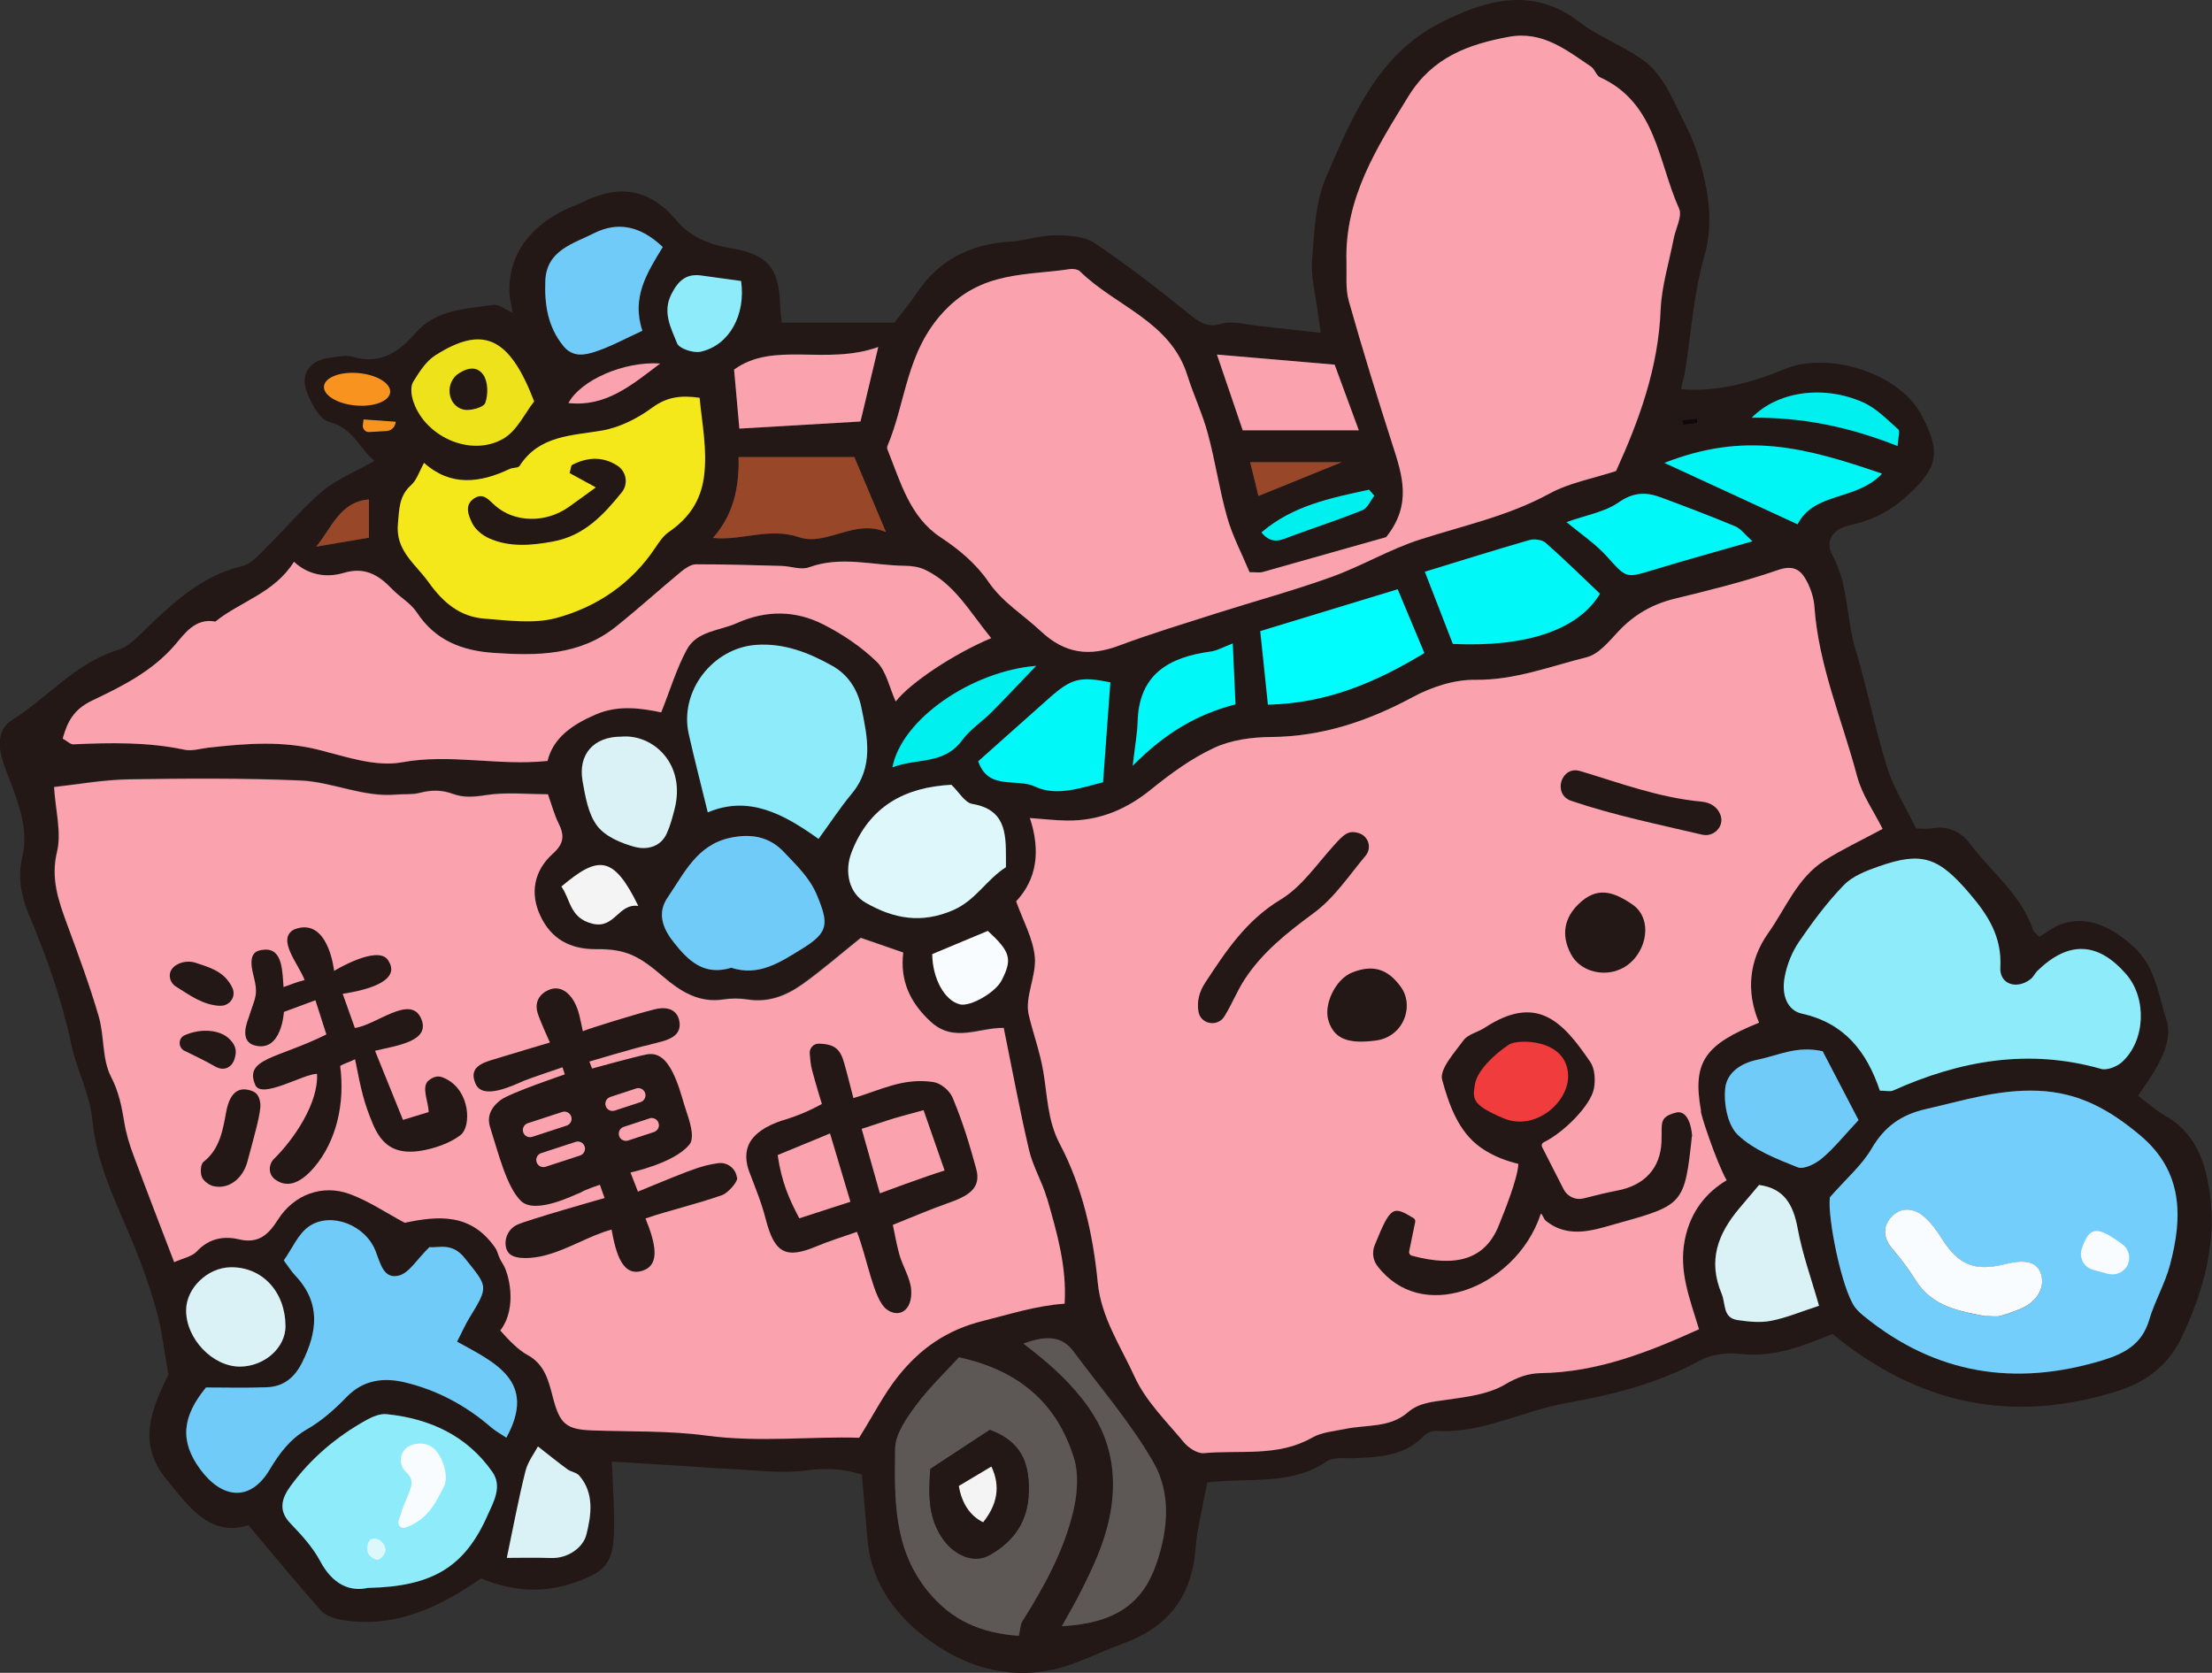 <?xml version="1.0" encoding="UTF-8"?>
<svg id="_レイヤー_2" data-name="レイヤー 2" xmlns="http://www.w3.org/2000/svg" viewBox="0 0 193 145.97">
  <rect x="0" y="0" width="193" height="145.97" fill="#333333" stroke="none"/>
  <defs>
    <style>
      .cls-1 {
        fill: #231815;
      }

      .cls-1, .cls-2, .cls-3, .cls-4, .cls-5, .cls-6, .cls-7, .cls-8, .cls-9, .cls-10, .cls-11, .cls-12, .cls-13, .cls-14, .cls-15, .cls-16, .cls-17, .cls-18, .cls-19, .cls-20 {
        stroke-width: 0px;
      }

      .cls-2 {
        fill: #70cbf9;
      }

      .cls-3 {
        fill: #eee31b;
      }

      .cls-4 {
        fill: #f4e81b;
      }

      .cls-5 {
        fill: #daf2f6;
      }

      .cls-6 {
        fill: #00f5f5;
      }

      .cls-7 {
        fill: #00fdfd;
      }

      .cls-8 {
        fill: #0e090a;
      }

      .cls-9 {
        fill: #faa2ad;
      }

      .cls-10 {
        fill: #f4f4f4;
      }

      .cls-11 {
        fill: #f8fcfe;
      }

      .cls-12 {
        fill: #73cefc;
      }

      .cls-13 {
        fill: #f7931e;
      }

      .cls-14 {
        fill: #00f8f8;
      }

      .cls-15 {
        fill: #f03c3c;
      }

      .cls-16 {
        fill: #8debfa;
      }

      .cls-17 {
        fill: #00f0f0;
      }

      .cls-18 {
        fill: #994729;
      }

      .cls-19 {
        fill: #5d5856;
      }

      .cls-20 {
        fill: #def7fb;
      }
    </style>
  </defs>
  <g id="design">
    <g>
      <path class="cls-1" d="M68.22,28.15h9.82c.72-.94,1.37-1.71,1.92-2.54,1.95-2.95,4.74-4.32,8.22-4.53,1.29-.08,2.58-.55,3.86-.55,1.18,0,2.57.08,3.49.7,2.81,1.87,5.49,3.97,8.12,6.09.92.74,1.59,1.32,2.94.93.97-.28,2.13.08,3.21.19,1.73.18,3.45.38,5.44.6-.11-.76-.2-1.31-.27-1.86-.19-1.5-.61-3.01-.49-4.49.19-2.43.28-5.02,1.21-7.2,2.24-5.22,4.53-10.71,9.93-13.47,3.82-1.94,8-3.3,12.14-.13,1.65,1.27,3.68,2.04,5.41,3.21,2.01,1.36,2.79,3.67,3.85,5.71.78,1.49,1.32,3.15,1.69,4.8.5,2.23.66,4.42-.02,6.8-.92,3.22-1.13,6.63-1.66,9.96-.08.49-.22.97-.36,1.59,3.19.26,6.17-.57,9.06-1.76,3.89-1.6,10.03.41,11.91,3.99,1.74,3.3,1.47,4.58-1.22,7.06-1.45,1.33-3.06,2.15-4.98,2.57-1.57.34-2.23,1.4-1.55,2.64,1.4,2.56,1.18,5.45,1.98,8.12,1.03,3.43,1.72,6.96,2.78,10.37.56,1.8,1.62,3.45,2.53,5.34.31,0,.92.08,1.49-.02,1.39-.23,2.5.39,3.22,1.36,1.86,2.48,4.47,4.43,5.5,7.53.06.18.27.3.54.59.65-.38,1.28-.91,2-1.14,2.24-.74,4.32.29,6.18,1.96,1.98,1.78,2.18,4.18,2.9,6.36.51,1.52-.21,3.17-1.07,4.59-.4.67-.86,1.31-1.39,2.1.87.65,1.54,1.27,2.32,1.71,2.55,1.43,3.48,3.79,3.89,6.47.72,4.6-.5,8.91-2.44,12.96-1.04,2.17-2.86,3.75-5.37,4.56-9.3,3.01-17.57,1.24-25.06-4.92-2.56,1.05-5.17,2.1-8.17,1.73-1.12-.14-2.47.08-3.46.62-3.63,1.98-7.62,2.98-11.56,3.67-3.82.67-7.34,2.68-11.34,2.44-.36-.02-.85.15-1.09.4-1.69,1.79-3.89,1.89-6.12,1.98-.81.03-1.81-.12-2.4.28-3.12,2.14-6.74,1.39-10.41,1.84-.29,1.46-.61,2.91-.86,4.37-.16.89-.17,1.81-.33,2.7-.64,3.55-2.79,5.77-6.12,6.97-1.38.5-2.72,1.13-4.09,1.66-4.52,1.76-8.85.89-12.6-1.74-2.95-2.07-5.28-4.96-5.64-8.88-.18-1.92-.33-3.84-.5-5.77-1.66-.52-3.13-.59-4.82-.37-2.37.32-4.83-.06-7.25-.15-1.01-.04-2.01-.14-3.01-.2-2.27-.14-4.54-.28-6.74-.41.07,1.65.18,3.3.2,4.96.03,3.7-.36,4.55-3.58,5.64-2.58.87-5.29.75-8.02-.41-3.51,2.42-7.4,4.41-12.11,3.63-.65-.11-1.44-.35-1.85-.81-2.14-2.4-4.18-4.89-6.34-7.46-3.41,1.07-5.24-1.68-7.17-4.02-2.68-3.24-1.13-6.39.18-9.13-.36-2.05-.55-3.82-1.02-5.51-.58-2.09-1.31-4.15-2.15-6.16-1.43-3.43-3.1-6.72-3.46-10.55-.21-2.23-1.37-4.36-1.84-6.59-.83-3.92-2.15-7.66-3.71-11.34-.66-1.57-.98-3.27-.57-4.98.52-2.17-.13-4.15-.86-6.13-.31-.85-.68-1.69-.92-2.56-.33-1.24-.28-2.56.89-3.29,3.13-1.95,5.51-4.97,9.23-6.11,1.09-.33,1.98-1.42,2.87-2.25,2.33-2.19,4.67-4.29,7.95-5.06.87-.2,1.61-1.13,2.32-1.82,1.6-1.57,3.03-3.32,4.74-4.75,1.25-1.04,2.83-1.67,4.51-2.62-1.35-1.14-1.89-2.88-3.94-3.4-.83-.21-1.56-1.58-1.94-2.57-.66-1.71.29-2.88,2.21-3.07.59-.06,1.23-.21,1.77-.05,2.36.71,4.01-.38,5.44-2.03,1.83-2.11,4.4-2.14,6.85-2.5.43-.06.93.36,1.67.68-.11-.7-.26-1.23-.28-1.76-.12-3.21,1.78-5.87,5.22-7.39.37-.16.75-.28,1.11-.46,3.16-1.61,5.88-1.26,8.26,1.58,1.18,1.42,2.91,2.12,4.76,2.42,3.16.5,4.2,1.73,4.27,5.03,0,.4.08.8.14,1.44ZM44,115.99c.73.84,1.2,1.75,1.95,2.15,1.56.84,1.88,2.32,2.25,3.74.6,2.28,1.11,2.78,3.46,2.86,3.31.12,6.65.01,9.92.45,4.65.62,9.26.05,13.33.19,1.29-2.06,2.19-3.86,3.42-5.39,1.92-2.39,4.2-4.02,7.43-4.82,2.28-.56,4.53-1.31,7.08-1.49.2-3.23-.67-6.2-1.52-9.16-.41-1.43-1.22-2.76-1.56-4.2-.82-3.5-1.47-7.04-2.21-10.67-2.17-.04-4.33,1.33-6.37-.54-1.85-1.7-2.69-3.63-2.4-6.04-1.48-.51-2.79-.97-3.7-1.28-1.83,1.47-3.4,2.84-5.1,4.05-1.39.99-2.96,1.62-4.77,1.33-.7-.11-1.45-.11-2.15,0-2.13.32-3.74-.73-5.21-1.98-2.1-1.8-3.23-2.44-5.85-2.41-2.29.02-3.94-.9-4.88-2.91-.95-2.02-.53-3.98,1.1-5.44.99-.89,1-1.61.48-2.65-.35-.7-.55-1.47-.92-2.52-1.83,0-3.67-.2-5.44.08-1.02.16-1.93.23-2.85-.11-.98-.36-1.9-.35-2.89-.09-.65.17-1.37.09-2.05.15-2.9.26-5.57-1.11-8.37-1.23-4.98-.21-9.98-.18-14.96-.1-2.29.04-4.57.46-6.53.67.13,2.08.66,3.97.26,5.64-.57,2.36.13,4.3.89,6.37.98,2.65,1.96,5.3,2.74,8.01.5,1.72.28,3.73,1.07,5.26.69,1.33.93,2.6,1.16,3.98.16.98.45,1.94.8,2.87,1.15,3.09,2.34,6.17,3.55,9.33.74-.34,1.54-.48,1.98-.95,1.04-1.12,2.34-1.36,3.64-1.05,1.76.42,2.61-.42,3.45-1.74,1.38-2.16,3.86-3.09,6.27-2.2,1.66.62,3.17,1.64,4.77,2.5,2.91-.61,5.79-.88,7.91,2.2.24.35.75.65,1.2.86,0,0,1.21,4.24-.37,6.31ZM147.73,97.02c-.79-4.31,1.05-5.89,5.74-7.79-1.16-2.72-.86-5.47.78-7.79,1.55-2.18,2.55-4.85,4.93-6.36,1.51-.96,3.14-1.72,5.07-2.76-.77-1.54-1.79-2.97-2.21-4.55-1.3-4.93-3.37-9.67-3.73-14.83-.05-.69-.27-1.41-.57-2.03-.51-1.03-1.09-1.68-2.58-1.17-2.95,1.02-5.99,1.77-9.03,2.51-1.94.47-3.53,1.38-4.9,2.83-.83.88-1.73,2.02-2.8,2.28-3.19.8-6.28,2.01-9.71,1.97-1.83-.03-3.83.63-5.46,1.51-3.89,2.09-7.88,3.44-12.34,3.48-1.68.01-3.5.25-4.99.95-1.97.91-3.78,2.24-5.48,3.61-2.2,1.79-4.6,2.78-7.41,2.73-.95-.01-1.91-.13-3.18-.22.96,2.91.59,5.36-1.2,7.27.6,1.69,1.48,3.24,1.63,4.86.15,1.66-.9,3.5-.53,5.05.38,1.62.97,3.19,1.26,4.89.37,2.12.36,4.3,1.45,6.37,1.97,3.74,2.9,7.88,3.31,12.09.3,3.07,2.01,5.57,3.22,8.23.97,2.12,2.77,3.88,4.29,5.71.4.49,1.19,1,1.76.95,3.16-.29,6.45.35,9.44-1.35.83-.48,1.9-.56,2.88-.76,1.84-.39,3.88-.07,5.46-1.44.98-.85,2.14-.92,3.35-1.1,1.76-.25,3.67-.47,5.14-1.34,1.04-.62,2.02-.97,3.08-.99,5.02-.07,9.49-1.86,13.85-3.83-.82-2.71-1.78-5.06-1.24-7.8.49-2.49,1.89-4.15,3.65-5.2-.86-1.5-1.59-2.77-2.31-4.05-.05-.68.47-1.54-.59-1.91ZM109.04,49.93c-.68-1.63-1.49-3.15-1.95-4.78-.68-2.39-1.03-4.88-1.68-7.28-.47-1.73-1.26-3.38-1.79-5.1-1.48-4.73-6.27-6.03-9.37-9.08-.18-.18-.59-.24-.88-.2-3.84.58-7.65.15-10.97,3.67-3.34,3.54-3.31,7.88-4.96,11.79-.04.08-.02.21.02.3,1.12,2.8,1.95,5.88,4.61,7.63,1.65,1.09,3.13,2.32,4.18,3.88,1.24,1.82,3.04,2.88,4.56,4.31,2.15,2.01,4.27,2.23,6.88,1.26,2.79-1.04,5.65-1.91,8.48-2.81,3.34-1.07,6.73-1.99,10.03-3.17,2.63-.95,5.09-2.41,7.74-3.27,3.8-1.22,7.7-2.05,11.27-4,1.74-.95,3.79-1.31,5.81-1.97,2.01-4.4,3.69-9,3.89-14.07.08-2.08.74-4.14,1.14-6.21.17-.88.77-1.95.47-2.62-1.84-4.08-1.98-9.22-6.9-11.46-.33-.15-.45-.71-.77-.92-2.17-1.46-4.23-3.15-7.17-2.61-3.57.65-6.67,1.78-8.76,5.17-2.78,4.5-5.6,8.9-5.42,14.47.04,1.15-.09,2.36.21,3.44,1.19,4.21,2.48,8.4,3.82,12.56.85,2.63,1.7,5.2-.57,8.02-3.35.95-7.09,2.01-10.83,3.06-.19.05-.41,0-1.07,0ZM86.49,55.68c-1.89-2.32-3.2-4.72-5.75-5.95-.53-.25-1.18-.34-1.78-.35-2.78-.03-5.56-.89-8.35.13-.7.26-1.61-.1-2.42-.12-2.48-.07-4.96-.15-7.44-.14-.44,0-.94.33-1.3.64-1.92,1.58-3.76,3.26-5.7,4.81-3.15,2.52-6.87,2.54-10.65,2.28-2.78-.19-5.1-1.09-6.72-3.54-.53-.8-1.48-1.32-2.16-2.04-1.17-1.22-2.36-1.95-4.21-1.4-1.52.45-3.1.18-4.34-.97-1.73,2.75-4.69,3.46-6.86,5.22-1.75-.34-2.69,1.07-3.53,2.04-1.99,2.31-4.62,3.61-7.22,4.85-1.62.77-2.16,1.84-2.57,3.32.42.23.68.51.93.5,3.25-.14,6.49-.21,9.7.47.65.14,1.39-.11,2.08-.18,3.24-.36,6.46-.63,9.71.21,2.34.6,4.91,1.49,7.16,1.07,4.25-.78,8.36.33,12.72-.12.5-2.02,2.12-3.15,4.17-4.04,2.04-.89,4.03-.55,5.75-.2.79-1.99,1.33-3.84,2.24-5.49.88-1.62,2.84-1.62,4.36-2.3,2.58-1.15,5.12-1.11,7.55.12,1.68.85,3.31,1.96,4.66,3.26.83.81,1.09,2.21,1.65,3.46,1.25-1.61,5.1-4.17,8.34-5.53ZM159.67,104.46c-.23,1.74,1.01,7.9,2.15,9.56.22.33.54.6.85.85,6.21,5.05,13.15,6.15,20.75,3.84,1.93-.59,3.47-1.4,4.1-3.51.49-1.64,1.38-3.16,1.82-4.81,1.12-4.2,1.16-8.18-2.62-11.34-2.61-2.18-5.26-3.72-8.89-3.87-3.46-.14-6.53.86-9.76,1.59-2.18.49-3.64,1.54-4.77,3.47-.84,1.43-2.18,2.57-3.62,4.22ZM164.02,95.17c.57,0,.92.1,1.17-.01,5.84-2.62,11.83-3.69,18.15-1.89.52.15,1.38-.19,1.83-.6,2.05-1.87,2.18-5.56.37-7.65-2.47-2.86-5.04-2.96-7.77-.29-.22.21-.35.52-.58.71-1.22.94-2.73.45-2.64-1.02.15-2.67-1.07-4.57-2.7-6.47-2.69-3.13-4.13-3.67-7.87-2.36-1.09.38-2.3.84-3.07,1.63-1.46,1.5-2.73,3.22-3.92,4.95-.61.89-1.05,1.98-1.25,3.05-.32,1.66.26,2.95,1.5,3.23,3.65.81,5.63,3.24,6.8,6.72ZM61.04,34.71c-1.61-.23-2.84-.08-4.13.86-1.27.93-2.81,1.72-4.34,1.99-2.7.47-5.51.42-7.24,3.1-.12.19-.59.13-.86.26-2.61,1.24-5.16,1.54-7.47-.53-.43.75-.65,1.5-1.14,1.95-1.06.94-1.02,2.13-1.14,3.36-.23,2.35,1.53,3.5,2.68,5.11,1.27,1.78,2.73,3.01,4.87,3.17,2.08.16,4.3.47,6.25-.05,3.56-.95,6.58-2.99,8.68-6.17.32-.48.67-1,1.13-1.32,1.75-1.2,2.82-2.7,3.1-4.9.3-2.32-.17-4.51-.39-6.83ZM17.98,121.07c-2.09,2.55-2.32,4.68-.51,7.15,1.93,2.62,4.39,2.83,6.05.04.85-1.44,1.75-2.66,3.26-3.53,1.28-.73,2.43-1.76,3.46-2.82,1.47-1.52,3.26-1.71,5.07-1.28,2.8.67,5.32,2.01,7.51,3.9.42.36.91.63,1.36.93,2.72-4.95-1.04-6.57-4.3-8.38.44-.85.72-1.5,1.09-2.1,1.71-2.79,1.58-2.67-.43-5.2-1.11-1.4-2.32-.85-3.07-.95-1.09,1.07-1.77,2.28-2.69,2.49-1.31.31-1.58-1.01-2.01-2.14-.88-2.29-3.86-3.42-5.76-2.19-.99.64-1.52,1.98-2.25,3,.4.54.67.97,1.01,1.33,2.25,2.37,1.93,4.9.59,7.58-.67,1.34-1.63,2.11-3.09,2.16-1.8.07-3.61.02-5.29.02ZM83.68,118.44c-1.18,1.29-2.6,2.64-3.75,4.19-.83,1.12-1.8,2.5-1.82,3.77-.05,4.32-.19,8.68,2.83,12.42,2.08,2.58,4.64,3.68,7.96,3.92.13-.54.12-.98.32-1.29,1.92-3.06,3.66-6.22,4.47-9.75.33-1.43.45-3.1.02-4.47-1.46-4.68-4.68-7.62-10.02-8.79ZM61.76,70.9c3.61-1.52,6.67.19,9.65,2.32,1-1.38,1.88-2.73,2.9-3.95,1.94-2.34,1.37-4.92.84-7.5-.32-1.57-1.16-2.88-2.54-3.65-2.04-1.15-4.18-2-6.64-1.83-3.79.26-6.72,4.06-5.88,7.8.5,2.23,1.08,4.44,1.66,6.83ZM32.14,138.55c5.61-.12,8.41-1.84,10.41-6.35.5-1.14,1.3-2.49.41-3.77-2.22-3.18-5.46-4.64-9.22-5.04-.56-.06-1.23.21-1.75.5-2.61,1.45-4.87,3.35-6.63,5.76-.73,1-1.15,2.1-.03,3.26.97,1.01,1.96,2.09,2.61,3.31,1.07,2.01,2.58,2.72,4.2,2.32ZM63.79,84.45c2.43.81,4.35-.52,6.22-1.67,2.3-1.42,2.29-2.18,1.27-4.66-.64-1.55-1.79-2.6-2.86-3.74-1.28-1.37-2.88-1.67-4.73-1.26-2.9.63-4,3.11-5.43,5.19-.89,1.29-.53,2.59.48,3.87,1.33,1.7,2.7,2.98,5.05,2.28ZM83.01,68.48c-4.07.2-7.17,1.89-8.71,5.92-.64,1.66-.22,3.54,1.24,4.37,2.41,1.38,4.84,1.87,7.65.64,1.95-.85,2.88-2.65,4.59-3.74,0-.25,0-.54,0-.83,0-2.17-.08-4.21-2.94-4.69-.66-.11-1.17-1.05-1.82-1.67ZM126.76,56.18c6.45.3,10.96-1.23,12.84-4.38-1.56-1.48-3.11-3.01-4.75-4.45-.31-.27-1-.36-1.42-.23-3.02.87-6.02,1.82-9.11,2.76.88,2.26,1.63,4.2,2.44,6.29ZM89.3,117.24c2.13,1.62,3.71,3.03,5.09,4.77,1.81,2.27,2.7,4.62,2.73,7.43.03,3.58-1.41,6.71-2.99,9.79-.43.84-.91,1.66-1.47,2.67,4.59-.25,7.01-1.91,8.23-5.41,1.04-2.99,1.31-6.19-.24-8.88-1.97-3.42-4.6-6.46-6.96-9.66-1-1.36-2.33-1.46-4.38-.71ZM124.27,56.99c-.76-1.81-1.58-3.77-2.33-5.57-4.17,1.27-7.95,2.42-11.99,3.65.24,2.32.46,4.39.67,6.42,5.09-.12,9.31-1.88,13.64-4.5ZM159.03,91.73c-2.26-.51-3.88.39-5.63.73-1.66.33-2.73,1.24-2.86,2.48-.15,1.35.2,3.24,1.1,4.09,1.39,1.32,3.38,2.09,5.22,2.83.53.21,1.57-.32,2.14-.8,1.08-.92,1.97-2.04,3.17-3.32-1.06-2.04-2.15-4.13-3.13-6.01ZM64.45,39.88c.06,2.62-.42,5.01-2.24,7.06,2.53.26,4.91-.95,7.53-.06,2.38.81,4.82-1.63,7.57-.45-1.02-2.42-1.91-4.52-2.76-6.55h-10.09ZM57.83,21.55c-1.94-1.85-3.94-2.24-6.01-1.19-1.8.91-4.12,1.48-4.23,4.13-.08,2.05.2,4.02,1.58,5.71.81.99,1.84.78,2.71.51,1.4-.44,2.71-1.18,4.18-1.85-.98-2.89.4-5.07,1.78-7.31ZM158.71,113.94c-.66-2.33-1.46-4.5-1.86-6.73-.38-2.09-1.2-3.51-3.37-3.8-.6.71-1.17,1.38-1.74,2.06-1.85,2.2-2.75,4.53-1.52,7.44.37.88.07,2.09,1.4,2.29.96.14,1.98.24,2.92.06,1.34-.27,2.63-.81,4.17-1.31ZM96.88,59.54c-2.63-.53-3.36-.36-5.3,1.35-2.09,1.85-4.18,3.72-6.22,5.54.88,2.58,3.34,1.44,4.97,2.21,1.87.89,4.02.1,5.92-.38.22-3,.43-5.85.64-8.72ZM164.21,41.33c-6.86-2.35-11.99-3.68-18.99-.94,3.72,1.72,7.63,3.52,11.62,5.36,1.46-2.86,5.14-2.03,7.37-4.42ZM76.63,30.28c-4.6,1.64-9.13-.54-12.58,1.97.17,1.87.3,3.39.46,5.15,3.6-.21,6.92-.4,10.57-.62.46-1.92.93-3.93,1.55-6.5ZM152.91,47.23c-.63-.56-1.01-1.1-1.52-1.31-2.14-.9-4.3-1.71-6.47-2.52-1.28-.48-2.38-.46-3.67.43-1.24.86-2.89,1.13-4.56,1.73,1.22,1.02,2.5,1.87,3.5,2.97,1.73,1.91,1.64,1.94,4.04,1.21,2.76-.84,5.54-1.6,8.69-2.51ZM108.43,37.55h10.12c-.8-2.17-1.5-4.07-2.11-5.73-3.55-.3-6.81-.58-10.27-.88.86,2.52,1.58,4.64,2.25,6.61ZM54.2,64.28c-2.37,0-3.76,1.53-3.36,3.88.23,1.35.49,2.87,1.28,3.91.7.93,2.09,1.51,3.28,1.83,1.01.27,2.24.04,2.79-1.19.28-.64.46-1.33.65-2,1.09-4.03-1.85-6.68-4.63-6.43ZM46.61,35.02c-2.16-5.64-4.47-6.68-8.64-4-.8.52-1.39,1.46-1.91,2.3-.23.37-.18,1.03-.05,1.5.91,3.22,5.04,5.15,7.93,3.45,1.18-.69,1.87-2.23,2.68-3.25ZM24.91,115.71c-.02-3.01-2.04-5.17-4.79-5.13-1.99.03-3.85,1.8-3.88,3.71-.04,2.51,2.32,4.98,4.73,4.96,2.13-.02,3.95-1.66,3.94-3.54ZM107.56,56.16c-.81.31-1.35.63-1.92.71-3.65.49-6.28,1.97-6.39,6.14-.03,1.03-.22,2.06-.43,3.83,2.9-2.94,5.72-4.52,8.97-5.36-.08-1.68-.15-3.28-.24-5.3ZM46.94,126.22c-.31.59-.89,1.32-1.09,2.15-.6,2.39-1.05,4.81-1.63,7.58,1.13,0,2.48-.04,3.83.01,1.56.06,2.84-.96,3.11-2.03.42-1.65.74-3.62-.63-5.17-.24-.27-.71-.31-1.02-.54-.81-.59-1.58-1.22-2.57-1.99ZM77.87,66.95c2.19-.82,4.5-.21,6.07-2.36.69-.94,1.74-1.61,2.57-2.45,1.25-1.26,2.47-2.56,3.89-4.04-5.63.46-11.75,4.66-12.54,8.85ZM64.66,24.52c-1.13-.16-2.31-.31-3.48-.48-1.34-.2-2.04.5-2.61,1.63-.8,1.57-.03,2.96.5,4.29.19.46,1.42.87,2.05.73,2.48-.54,3.96-3.2,3.53-6.17ZM165.57,38.92c.04-.73.23-1.29.06-1.45-.97-.86-1.92-1.85-3.07-2.36-3.49-1.56-7.49-.95-9.72,1.34,4.31-.05,8.39.75,12.73,2.47ZM81.33,83.26c.03,2.12,1.08,4.06,2.42,4.38.91.22,3.08-1.02,3.62-2.07.99-1.88.79-2.52-1.19-4.34-1.64.69-3.15,1.32-4.86,2.03ZM55.69,79.05c-2.17-4.48-3.52-4.38-6.71-1.69.81,1.12.71,2.73,2.67,3.23,2,.52,2.27-1.79,4.04-1.54ZM119.92,43.25c-.15-.18-.31-.35-.46-.53-3.31.73-6.64,1.38-9.39,3.73.93,1.13,1.76.64,2.62.32,2.06-.76,4.15-1.44,6.19-2.26.45-.18.71-.83,1.05-1.27ZM57.6,31.72c-3.19-.2-6.95,1.47-8,3.45,3.23.34,5.42-1.5,8-3.45ZM117.07,40.33h-7.99c.27,1.08.49,2.01.72,2.95,2.4-.97,4.6-1.87,7.27-2.95ZM32.19,46.92v-3.34c-2.53.2-3.23,2.45-4.6,4.12,1.44-.24,2.88-.49,4.6-.78ZM146.82,36.66c.01.14.03.27.04.41.42-.05.84-.1,1.26-.15-.01-.13-.03-.26-.04-.4-.42.05-.84.09-1.25.14Z"/>
      <path class="cls-9" d="M162.04,67.76c-1.3-4.93-3.37-9.67-3.73-14.83-.05-.69-.27-1.41-.57-2.03-.51-1.03-1.09-1.68-2.58-1.17-2.95,1.02-5.99,1.77-9.03,2.51-1.94.47-3.53,1.38-4.9,2.83-.83.88-1.73,2.02-2.8,2.28-3.19.8-6.28,2.01-9.71,1.97-1.83-.03-3.83.63-5.46,1.51-3.89,2.09-7.88,3.44-12.34,3.48-1.68.01-3.5.25-4.99.95-1.97.91-3.78,2.24-5.48,3.61-2.2,1.79-4.6,2.78-7.41,2.73-.95-.01-1.91-.13-3.18-.22.96,2.91.59,5.36-1.2,7.27.6,1.69,1.48,3.24,1.63,4.86.15,1.66-.9,3.5-.53,5.05.38,1.62.97,3.19,1.26,4.89.37,2.12.36,4.3,1.45,6.37,1.97,3.74,2.9,7.88,3.31,12.09.3,3.07,2.01,5.57,3.22,8.23.97,2.12,2.77,3.88,4.29,5.71.4.49,1.19,1,1.75.95,3.16-.29,6.45.35,9.44-1.35.83-.48,1.9-.56,2.88-.76,1.85-.39,3.88-.07,5.46-1.44.98-.85,2.14-.92,3.35-1.1,1.76-.25,3.67-.47,5.14-1.34,1.04-.62,2.02-.97,3.08-.99,5.02-.07,9.49-1.86,13.85-3.83-.82-2.71-1.78-5.06-1.24-7.8.49-2.49,1.89-4.15,3.65-5.2-.86-1.5-2.41-6.11-2.23-6.05-.79-4.31.37-5.8,5.06-7.7-1.16-2.72-.86-5.47.78-7.79,1.55-2.18,2.55-4.85,4.93-6.36,1.51-.96,3.14-1.72,5.07-2.76-.77-1.54-1.79-2.97-2.21-4.55Z"/>
      <path class="cls-9" d="M91.35,104.57c-.41-1.43-1.22-2.76-1.56-4.2-.82-3.5-1.47-7.04-2.21-10.67-2.17-.04-4.33,1.33-6.37-.54-1.85-1.7-2.69-3.63-2.4-6.04-1.48-.51-2.79-.97-3.7-1.28-1.83,1.47-3.4,2.84-5.1,4.05-1.39.99-2.96,1.62-4.77,1.33-.7-.11-1.45-.11-2.15,0-2.13.32-3.74-.73-5.21-1.98-2.1-1.8-3.23-2.44-5.85-2.41-2.29.02-3.94-.9-4.88-2.91-.95-2.02-.53-3.98,1.1-5.44.99-.89,1-1.61.48-2.65-.35-.7-.55-1.47-.92-2.52-1.83,0-3.67-.2-5.44.08-1.02.16-1.93.23-2.85-.11-.98-.36-1.9-.35-2.89-.09-.65.17-1.37.09-2.05.15-2.9.26-5.57-1.11-8.37-1.23-4.98-.21-9.98-.18-14.96-.1-2.29.04-4.57.46-6.53.67.13,2.08.66,3.97.26,5.64-.57,2.36.13,4.3.89,6.37.98,2.65,1.96,5.3,2.75,8.01.5,1.72.28,3.73,1.07,5.26.69,1.33.93,2.6,1.16,3.98.16.98.45,1.94.8,2.87,1.15,3.09,2.34,6.17,3.55,9.33.74-.34,1.54-.48,1.98-.95,1.04-1.12,2.34-1.36,3.64-1.05,1.76.42,2.61-.42,3.45-1.74,1.38-2.16,3.86-3.09,6.27-2.2,1.66.62,3.17,1.64,4.77,2.5,2.91-.61,5.79-.88,7.91,2.2.23.34.21.71.67,1.42s1.32,3.73-.24,5.78c.73.84,1.6,1.72,2.35,2.12,1.56.84,1.88,2.32,2.25,3.74.6,2.28,1.11,2.78,3.46,2.86,3.31.12,6.65.01,9.92.45,4.65.62,9.26.05,13.33.19,1.29-2.06,2.19-3.86,3.42-5.39,1.92-2.39,4.2-4.02,7.43-4.82,2.28-.56,4.53-1.31,7.08-1.49.2-3.23-.67-6.2-1.52-9.16Z"/>
      <path class="cls-9" d="M109.04,49.93c.66,0,.88.05,1.07,0,3.74-1.05,7.48-2.11,10.83-3.06,2.27-2.82,1.42-5.39.57-8.02-1.34-4.17-2.63-8.35-3.82-12.56-.31-1.08-.18-2.29-.21-3.44-.17-5.57,2.65-9.97,5.42-14.47,2.09-3.38,5.19-4.51,8.76-5.17,2.93-.53,5,1.15,7.17,2.61.32.22.44.77.77.92,4.92,2.24,5.06,7.38,6.9,11.46.3.67-.3,1.73-.47,2.62-.4,2.07-1.05,4.13-1.14,6.21-.2,5.07-1.88,9.66-3.89,14.07-2.02.66-4.07,1.02-5.81,1.97-3.57,1.95-7.47,2.78-11.27,4-2.66.85-5.11,2.32-7.74,3.27-3.3,1.19-6.69,2.11-10.03,3.17-2.84.91-5.7,1.77-8.48,2.81-2.6.98-4.73.76-6.88-1.26-1.52-1.43-3.32-2.49-4.56-4.31-1.06-1.55-2.53-2.79-4.18-3.88-2.66-1.75-3.49-4.83-4.61-7.63-.04-.09-.05-.22-.02-.3,1.65-3.9,1.62-8.25,4.96-11.79,3.32-3.51,7.12-3.09,10.97-3.67.28-.04.69.02.88.2,3.1,3.05,7.89,4.35,9.37,9.08.54,1.72,1.33,3.36,1.79,5.1.65,2.4,1,4.89,1.68,7.28.46,1.62,1.27,3.15,1.95,4.78Z"/>
      <path class="cls-9" d="M86.49,55.68c-3.24,1.35-7.09,3.91-8.34,5.53-.56-1.24-.82-2.65-1.65-3.46-1.35-1.31-2.98-2.41-4.66-3.26-2.42-1.23-4.97-1.27-7.55-.12-1.52.68-3.48.68-4.36,2.3-.9,1.66-1.45,3.51-2.24,5.49-1.72-.35-3.71-.69-5.75.2-2.04.89-3.67,2.02-4.17,4.04-4.35.45-8.47-.66-12.72.12-2.25.41-4.81-.47-7.16-1.07-3.25-.84-6.46-.57-9.71-.21-.69.08-1.43.32-2.08.18-3.22-.68-6.45-.62-9.7-.47-.25.01-.52-.27-.93-.5.41-1.48.96-2.55,2.57-3.32,2.6-1.24,5.23-2.54,7.22-4.85.84-.98,1.78-2.38,3.53-2.04,2.17-1.76,5.13-2.47,6.86-5.22,1.24,1.16,2.83,1.42,4.34.97,1.84-.55,3.04.18,4.21,1.4.69.72,1.63,1.24,2.16,2.04,1.61,2.45,3.93,3.35,6.72,3.54,3.78.26,7.5.24,10.65-2.28,1.94-1.55,3.78-3.22,5.7-4.81.37-.3.87-.64,1.3-.64,2.48,0,4.96.07,7.44.14.81.02,1.72.38,2.42.12,2.8-1.02,5.57-.16,8.35-.13.6,0,1.25.1,1.78.35,2.56,1.23,3.86,3.63,5.75,5.95Z"/>
      <path class="cls-12" d="M159.67,104.46c1.45-1.65,2.79-2.79,3.62-4.22,1.13-1.94,2.6-2.98,4.77-3.47,3.23-.73,6.3-1.73,9.76-1.59,3.63.15,6.28,1.69,8.89,3.87,3.78,3.16,3.74,7.14,2.62,11.34-.44,1.65-1.34,3.17-1.82,4.81-.63,2.11-2.16,2.92-4.1,3.51-7.6,2.3-14.53,1.21-20.75-3.84-.31-.25-.62-.53-.85-.85-1.14-1.66-2.38-7.82-2.15-9.56ZM173.22,114.85c.67,0,.99.06,1.28-.01.58-.15,1.15-.36,1.7-.58,1.5-.61,2.26-1.86,1.89-3.06-.33-1.05-1.31-1.34-3.07-.9-2.74.69-4.13.11-5.62-2.25-.41-.65-.88-1.3-1.45-1.81-.96-.87-2.13-.95-2.99.03-.72.82-.62,1.83.17,2.74.73.83,1.4,1.73,1.98,2.67,1.51,2.42,4.01,2.75,6.11,3.18Z"/>
      <path class="cls-16" d="M164.02,95.17c-1.17-3.48-3.14-5.91-6.8-6.72-1.24-.27-1.82-1.57-1.5-3.23.2-1.06.64-2.16,1.25-3.05,1.19-1.74,2.46-3.45,3.92-4.95.77-.79,1.98-1.25,3.07-1.63,3.74-1.31,5.19-.78,7.87,2.36,1.62,1.89,2.85,3.79,2.7,6.47-.08,1.47,1.43,1.96,2.64,1.02.24-.18.37-.49.58-.71,2.73-2.66,5.3-2.56,7.77.29,1.81,2.09,1.68,5.78-.37,7.65-.44.4-1.3.75-1.83.6-6.32-1.8-12.31-.73-18.15,1.89-.25.11-.6.01-1.17.01Z"/>
      <path class="cls-4" d="M61.04,34.71c.22,2.32.68,4.51.39,6.83-.28,2.2-1.36,3.7-3.1,4.9-.46.32-.81.84-1.13,1.32-2.1,3.17-5.13,5.21-8.68,6.17-1.95.52-4.17.21-6.25.05-2.13-.16-3.6-1.39-4.87-3.17-1.15-1.61-2.91-2.76-2.68-5.11.12-1.23.08-2.41,1.14-3.36.5-.44.72-1.19,1.14-1.95,2.31,2.07,4.86,1.77,7.47.53.27-.13.74-.07.86-.26,1.73-2.69,4.54-2.63,7.24-3.1,1.53-.27,3.07-1.06,4.34-1.99,1.29-.95,2.52-1.09,4.13-.86Z"/>
      <path class="cls-2" d="M17.98,121.07c1.68,0,3.49.05,5.29-.02,1.45-.05,2.42-.82,3.09-2.16,1.34-2.68,1.65-5.2-.59-7.58-.34-.36-.61-.79-1.01-1.33.73-1.01,1.26-2.35,2.25-3,1.89-1.24,4.87-.1,5.76,2.19.44,1.13.71,2.45,2.01,2.14.91-.21,1.59-1.42,2.69-2.49.76.1,1.96-.45,3.07.95,2.01,2.52,2.14,2.41.43,5.2-.37.6-.65,1.25-1.09,2.1,3.27,1.82,7.02,3.43,4.3,8.38-.44-.3-.94-.56-1.36-.93-2.2-1.9-4.72-3.24-7.51-3.9-1.81-.43-3.6-.24-5.07,1.28-1.03,1.07-2.18,2.09-3.46,2.82-1.5.87-2.4,2.1-3.26,3.53-1.66,2.79-4.12,2.58-6.05-.04-1.81-2.46-1.58-4.6.51-7.15Z"/>
      <path class="cls-19" d="M83.68,118.44c5.35,1.17,8.57,4.11,10.02,8.79.42,1.36.3,3.04-.02,4.47-.8,3.53-2.54,6.7-4.47,9.75-.2.31-.19.75-.32,1.29-3.32-.24-5.88-1.34-7.96-3.92-3.02-3.74-2.88-8.11-2.83-12.42.02-1.27.99-2.65,1.82-3.77,1.15-1.55,2.57-2.9,3.75-4.19ZM81.17,128.18c-.18,2.4-.16,4.34,1.12,6.14.97,1.37,2.65,2.18,4.1,1.35,2.13-1.21,3.35-2.99,3.38-5.61.03-2.49-.71-4.3-3.41-5.3-1.65,1.08-3.4,2.24-5.19,3.41Z"/>
      <path class="cls-16" d="M61.76,70.9c-.58-2.39-1.16-4.6-1.66-6.83-.85-3.74,2.08-7.53,5.88-7.8,2.46-.17,4.6.69,6.64,1.83,1.38.77,2.22,2.08,2.54,3.65.53,2.58,1.1,5.16-.84,7.5-1.02,1.23-1.89,2.57-2.9,3.95-2.99-2.13-6.04-3.84-9.65-2.32Z"/>
      <path class="cls-16" d="M32.14,138.55c-1.62.39-3.14-.32-4.2-2.32-.65-1.22-1.64-2.3-2.61-3.31-1.12-1.16-.7-2.26.03-3.26,1.76-2.41,4.02-4.31,6.63-5.76.52-.29,1.19-.56,1.75-.5,3.76.39,6.99,1.86,9.22,5.04.89,1.27.1,2.63-.41,3.77-1.99,4.51-4.8,6.23-10.41,6.35Z"/>
      <path class="cls-2" d="M63.79,84.45c-2.36.71-3.72-.58-5.05-2.28-1.01-1.29-1.37-2.58-.48-3.87,1.43-2.08,2.53-4.56,5.43-5.19,1.84-.4,3.45-.11,4.73,1.26,1.07,1.14,2.21,2.19,2.86,3.74,1.03,2.48,1.04,3.24-1.27,4.66-1.87,1.15-3.79,2.48-6.22,1.67Z"/>
      <path class="cls-20" d="M83.01,68.48c.65.62,1.17,1.56,1.82,1.67,2.87.48,2.94,2.52,2.94,4.69,0,.29,0,.58,0,.83-1.71,1.09-2.64,2.89-4.59,3.74-2.81,1.23-5.24.74-7.65-.64-1.46-.83-1.87-2.71-1.24-4.37,1.54-4.03,4.64-5.71,8.71-5.92Z"/>
      <path class="cls-14" d="M126.76,56.18c-.81-2.09-1.57-4.03-2.44-6.29,3.09-.95,6.09-1.89,9.11-2.76.43-.12,1.11-.04,1.42.23,1.64,1.44,3.19,2.97,4.75,4.45-1.88,3.14-6.39,4.68-12.84,4.38Z"/>
      <path class="cls-19" d="M89.3,117.24c2.05-.75,3.37-.65,4.38.71,2.36,3.19,5,6.23,6.96,9.66,1.55,2.7,1.28,5.9.24,8.88-1.22,3.5-3.64,5.15-8.23,5.41.56-1.01,1.04-1.83,1.47-2.67,1.59-3.08,3.02-6.21,2.99-9.79-.02-2.81-.92-5.16-2.73-7.43-1.38-1.73-2.96-3.15-5.09-4.77Z"/>
      <path class="cls-7" d="M124.27,56.99c-4.33,2.62-8.56,4.38-13.64,4.5-.21-2.03-.43-4.1-.67-6.42,4.04-1.23,7.82-2.38,11.99-3.65.75,1.8,1.57,3.76,2.33,5.57Z"/>
      <path class="cls-2" d="M159.03,91.73c.98,1.88,2.07,3.97,3.13,6.01-1.2,1.28-2.1,2.41-3.17,3.32-.56.48-1.6,1.01-2.14.8-1.84-.74-3.83-1.5-5.22-2.83-.9-.85-1.25-2.75-1.1-4.09.14-1.24,1.21-2.15,2.86-2.48,1.74-.35,3.37-1.24,5.63-.73Z"/>
      <path class="cls-18" d="M64.45,39.88h10.09c.86,2.03,1.74,4.13,2.76,6.55-2.75-1.19-5.19,1.25-7.57.45-2.62-.89-4.99.32-7.53.06,1.82-2.05,2.3-4.44,2.24-7.06Z"/>
      <path class="cls-2" d="M57.83,21.55c-1.37,2.24-2.76,4.41-1.78,7.31-1.47.67-2.78,1.4-4.18,1.85-.87.28-1.9.48-2.71-.51-1.38-1.69-1.66-3.66-1.58-5.71.11-2.65,2.43-3.22,4.23-4.13,2.08-1.05,4.07-.66,6.01,1.19Z"/>
      <path class="cls-5" d="M158.71,113.94c-1.55.5-2.83,1.05-4.17,1.31-.93.19-1.96.08-2.92-.06-1.33-.19-1.03-1.4-1.4-2.29-1.23-2.92-.32-5.24,1.52-7.44.56-.67,1.14-1.35,1.74-2.06,2.18.29,2.99,1.71,3.37,3.8.41,2.24,1.2,4.4,1.86,6.73Z"/>
      <path class="cls-14" d="M96.88,59.54c-.21,2.87-.42,5.73-.64,8.72-1.9.47-4.04,1.27-5.92.38-1.62-.77-4.09.37-4.97-2.21,2.05-1.82,4.13-3.69,6.22-5.54,1.94-1.71,2.67-1.88,5.3-1.35Z"/>
      <path class="cls-6" d="M164.21,41.33c-2.23,2.39-5.9,1.56-7.37,4.42-4-1.84-7.9-3.64-11.62-5.36,7-2.73,12.14-1.41,18.99.94Z"/>
      <path class="cls-9" d="M76.63,30.28c-.61,2.58-1.09,4.59-1.55,6.5-3.66.21-6.97.41-10.57.62-.16-1.75-.29-3.27-.46-5.15,3.45-2.51,7.98-.33,12.58-1.97Z"/>
      <path class="cls-14" d="M152.91,47.23c-3.15.9-5.93,1.67-8.69,2.51-2.39.73-2.31.71-4.04-1.21-1-1.1-2.27-1.95-3.5-2.97,1.67-.6,3.33-.87,4.56-1.73,1.28-.89,2.39-.91,3.67-.43,2.17.81,4.34,1.63,6.47,2.52.51.21.89.75,1.52,1.31Z"/>
      <path class="cls-9" d="M108.43,37.55c-.67-1.97-1.39-4.09-2.25-6.61,3.45.3,6.72.58,10.27.88.61,1.66,1.31,3.56,2.11,5.73h-10.12Z"/>
      <path class="cls-5" d="M54.2,64.28c2.78-.25,5.72,2.4,4.63,6.43-.18.68-.36,1.37-.65,2-.54,1.23-1.78,1.46-2.79,1.19-1.2-.32-2.58-.91-3.28-1.83-.79-1.04-1.04-2.56-1.28-3.91-.41-2.36.99-3.88,3.36-3.88Z"/>
      <path class="cls-3" d="M46.61,35.02c-.81,1.02-1.49,2.55-2.68,3.25-2.89,1.69-7.02-.23-7.93-3.45-.13-.47-.18-1.12.05-1.5.52-.84,1.1-1.78,1.91-2.3,4.18-2.67,6.48-1.64,8.64,4Z"/>
      <path class="cls-5" d="M24.91,115.71c.01,1.88-1.81,3.51-3.94,3.54-2.41.03-4.77-2.45-4.73-4.96.03-1.91,1.88-3.68,3.88-3.71,2.75-.04,4.77,2.12,4.79,5.13Z"/>
      <path class="cls-14" d="M107.56,56.16c.09,2.02.16,3.62.24,5.3-3.26.84-6.07,2.42-8.97,5.36.2-1.76.4-2.79.43-3.83.11-4.17,2.74-5.65,6.39-6.14.57-.08,1.1-.4,1.92-.71Z"/>
      <path class="cls-5" d="M46.94,126.22c.98.77,1.76,1.4,2.57,1.99.31.23.79.27,1.02.54,1.37,1.56,1.04,3.53.63,5.17-.27,1.07-1.55,2.09-3.11,2.03-1.35-.05-2.7-.01-3.83-.01.58-2.76,1.03-5.19,1.63-7.58.21-.83.79-1.57,1.09-2.15Z"/>
      <path class="cls-17" d="M77.87,66.95c.79-4.19,6.91-8.39,12.54-8.85-1.42,1.48-2.64,2.78-3.89,4.04-.84.84-1.88,1.51-2.57,2.45-1.58,2.15-3.89,1.54-6.07,2.36Z"/>
      <path class="cls-16" d="M64.66,24.52c.43,2.97-1.05,5.63-3.53,6.17-.63.14-1.87-.27-2.05-.73-.53-1.33-1.3-2.71-.5-4.29.57-1.13,1.27-1.82,2.61-1.63,1.17.17,2.34.32,3.48.48Z"/>
      <path class="cls-17" d="M165.57,38.92c-4.34-1.72-8.42-2.52-12.73-2.47,2.23-2.28,6.23-2.89,9.72-1.34,1.15.51,2.1,1.51,3.07,2.36.17.15-.02.71-.06,1.45Z"/>
      <path class="cls-11" d="M81.33,83.26c1.71-.72,3.22-1.35,4.86-2.03,1.97,1.82,2.17,2.46,1.19,4.34-.55,1.05-2.72,2.29-3.62,2.07-1.34-.32-2.4-2.26-2.42-4.38Z"/>
      <path class="cls-10" d="M55.69,79.05c-1.77-.24-2.04,2.06-4.04,1.54-1.96-.51-1.86-2.12-2.67-3.23,3.19-2.69,4.53-2.79,6.71,1.69Z"/>
      <path class="cls-17" d="M119.92,43.25c-.35.44-.6,1.09-1.05,1.27-2.03.82-4.13,1.5-6.19,2.26-.86.32-1.69.81-2.62-.32,2.75-2.36,6.09-3.01,9.39-3.73.15.18.31.35.46.53Z"/>
      <path class="cls-9" d="M57.6,31.72c-2.57,1.95-4.77,3.8-8,3.45,1.05-1.98,4.81-3.66,8-3.45Z"/>
      <path class="cls-18" d="M117.07,40.33c-2.67,1.08-4.87,1.98-7.27,2.95-.23-.93-.46-1.86-.72-2.95h7.99Z"/>
      <path class="cls-18" d="M32.19,46.92c-1.71.29-3.16.53-4.6.78,1.37-1.66,2.07-3.92,4.6-4.12v3.34Z"/>
      <path class="cls-8" d="M146.82,36.66c.42-.05.84-.09,1.25-.14.01.13.03.26.04.4-.42.05-.84.1-1.26.15-.01-.14-.03-.27-.04-.41Z"/>
      <g>
        <path class="cls-1" d="M28.48,90.27l-.96-2.99-2.75,1.02s-.18,3.53-2.52,2.93c-1.45-.37-.64-2.15-.5-2.59.52-1.66.82-1.77.35-3.59-.51-1.98.32-2.12.95-2.18,1.66-.15,1.58,2.05,1.69,3.26.88-.3,1.08-.42,1.84-.61-.55-1.44-2.47-3.56-.93-4.41,3.01-1.19,3.5,3.61,3.5,3.61,0,0,3.76-2.29,4.69-.96.93,1.33-.32,2.4-3.94,2.96l1.06,2.98c1.86-.25,4.81-2.92,5.76-.87s-2.15,2.41-4,2.86l2.44,6.03,2.24-.68c0-.86-.68-2.21,0-2.76s1.13-.32,1.49-.15c2.18,1.09,2.21,4.16,1.33,4.88s-2.38,1.25-3.66,1.43c-2.19.3-3.3-.61-4.04-2.39-.76-1.83-.99-2.82-1.54-5.62-.61.3-1.04.4-1.3.59.43,3.25-.32,6.55-2.26,8.83-1.3,1.53-2.47,1.8-3.45,1.04-.57-.44-.56-1.28-.05-1.78,1.67-1.64,3.88-4.82,3.74-7.4-1.11-.05-4.84,2.25-5.39.96-.99-2.33,1.95-2.29,6.2-4.4Z"/>
        <path class="cls-1" d="M21.66,95.1c.66.14.95.43,1.05,1.17s-.54,2.9-1.13,5.11c-.31,1.19-1.37,2.41-2.88,2.14-.44-.08-.91-.45-1.06-.76-.19-.36-.15-1.18.12-1.38,1.43-1.12,1.69-2.81,1.97-4.33.36-1.98,1.28-2.09,1.94-1.95Z"/>
        <path class="cls-1" d="M19.19,87.77c-1.53-.08-2.67-.96-3.85-1.69-.51-.32-.7-1.01-.35-1.51.4-.57,1.33-.8,2.04-.57,1.28.42,2.57.77,3.24,2.19.37.77-.23,1.62-1.08,1.57Z"/>
        <path class="cls-1" d="M16.1,91.7c-.56-.28-.57-1.1,0-1.36,1.52-.67,3.1-.44,3.86.27s.66,1.27.5,1.8c-.17.58-.79,1.16-1.69.65-.8-.46-1.63-.86-2.67-1.37Z"/>
      </g>
      <path class="cls-11" d="M173.22,114.85c-2.11-.43-4.61-.75-6.11-3.18-.58-.94-1.26-1.84-1.98-2.67-.79-.91-.89-1.92-.17-2.74.86-.98,2.03-.9,2.99-.03.57.51,1.04,1.16,1.45,1.81,1.49,2.36,2.88,2.94,5.62,2.25,1.76-.44,2.74-.15,3.07.9.37,1.2-.39,2.46-1.89,3.06-.56.22-1.12.43-1.7.58-.29.08-.61.01-1.28.01Z"/>
      <path class="cls-1" d="M81.17,128.18c1.79-1.18,3.54-2.33,5.19-3.41,2.71,1,3.45,2.81,3.41,5.3-.03,2.62-1.26,4.4-3.38,5.61-1.45.83-3.13.01-4.1-1.35-1.28-1.8-1.3-3.74-1.12-6.14ZM83.65,129.67q.41,2.3,2.12,3.16c1.19-1.49,1.57-3.08.72-4.86-.94.56-1.82,1.08-2.85,1.7Z"/>
      <path class="cls-10" d="M83.65,129.67c1.03-.61,1.9-1.14,2.85-1.7.84,1.78.47,3.37-.72,4.86q-1.71-.85-2.12-3.16Z"/>
      <path class="cls-1" d="M65.58,99.44c.9-1.21,2.75-1.69,3.04-1.78,1.75-.54,3.09-1.33,3.09-1.33,0,0-.46-1.47-.85-2.93-.13-.47-.17-.97-.21-1.47-.04-.46.33-.87.79-.86,1.38.03,1.87.47,2.21,1.67.29,1.02.54,2.05.81,3.08,2.37-.69,4.31-1.8,6.98-1.4.66.1,1.42.75,1.68,1.37.95,2.29,1.49,4.15,2.05,6.18.49,1.75-.71,2.41-2.56,3.05-1.51.53-2.97,1.17-4.71,1.86.19.89.34,1.76.57,2.59.27.96.95,2.06,1.03,3.04.15,1.89-1.12,2.56-2.18,1.71-1.11-.89-1.64-4.39-2.55-6.73-1.27.45-2.4.79-3.47,1.24-2.73,1.16-3.71.63-4.47-2.28-.43-1.64-.8-2.46-1.4-4.06-.07-.18-.76-1.71.16-2.96ZM80.59,96.87c-1.35.38-2.31.61-3.24.92-1.97.66-2.17.71-2.17.71l1.59,5.63s3.99-1.49,5.65-1.99l-1.84-5.28ZM74.2,104.86l-1.78-5.96c-1.57.67-3.25,1.33-4.57,1.89.35,2.38,1,3.83,1.89,5.52l4.45-1.44Z"/>
      <path class="cls-11" d="M35.35,133.3c-.35.12-.69-.22-.58-.57.23-.7.37-1.18.57-1.63.65-1.54.83-1.94.06-2.68-.71-.69-.51-1.9.4-2.28.64-.27,1.29-.24,1.86.11.88.54,1.56,2.51,1.08,3.46-.71,1.39-1.38,2.88-3.39,3.6Z"/>
      <path class="cls-20" d="M32.69,134.26c.71.06.93.68.95.97.02.3-.38.83-.67.88-.27.05-.82-.36-.89-.65-.07-.28-.1-1.26.6-1.2Z"/>
      <path class="cls-11" d="M183.94,111.16l-1.3-.35c-.81-.22-1.27-1.06-1-1.85.68-2,1.35-1.99,3.55-.38.53.39.72,1.08.49,1.69v.02c-.28.68-1.02,1.05-1.73.86Z"/>
      <path class="cls-1" d="M147.62,99.15c-.62,5.82-.74,6.01-6.24,7.53-2.18.6-4.43,1.51-6.51-.16-.18-.14-.38-.78-.45-.56-1.11,3.33-3.86,5.76-6.71,6.66-2.76.87-5.61.36-7.53-2.15-.4-.52-.48-1.22-.23-1.83,1.39-3.41,1.58-3.44,3.38-2.35.11.07.18.2.15.33l-.53,2.58c-.03.16.07.33.23.37,3.96,1.07,6.42.26,7.58-2.61.46-1.14,1.67-4.11,1.72-5.4-.97-.24-2.14-.62-3.29-1.43-1.96-1.39-2.77-3.76-3.36-5.91-.25-.92,1.08-2.37,1.87-3.45.38-.52,1.22-.69,1.81-1.07,4.58-3.01,6.83-.59,9.26,2.99.39.58.44,1.57.3,2.31-.29,1.48-2.65,3.84-4.37,4.67-.16.08-.23.26-.15.42.63,1.24,1.26,2.48,1.88,3.69.33.64,1.05.97,1.75.79.97-.25,1.94-.49,2.92-.68,2.37-.44,3.78-1.94,3.87-4.27,0-.25.01-.5.01-.76,0-.96-.05-1.43,1.23-1.77s1.44,1.98,1.43,2.07Z"/>
      <path class="cls-15" d="M136.82,93.79c.11,2.37-2.88,4.96-5.64,3.79s-2.72-1.68-2.48-3.01c.2-1.11,1.59-2.52,2.96-3.42.76-.5,5.01-.54,5.16,2.64Z"/>
      <path class="cls-1" d="M106.79,88.75c-.63.89-2.04.6-2.22-.47-.16-.96.1-1.78.58-2.52,1.8-2.75,3.58-5.45,6.58-7.26,1.82-1.09,3.14-3.05,4.61-4.68.93-1.04,1.32-1.4,2.22-1.12.85.26,1.16,1.3.58,1.98-1.47,1.75-2.69,3.65-4.54,5.01-2.27,1.67-4.46,3.4-6.01,5.78-.64.98-1.08,2.1-1.69,3.1-.04.06-.07.12-.12.18Z"/>
      <path class="cls-1" d="M148.5,72.83c-3.82-.9-7.66-1.68-11.41-2.95-1.65-.56-.89-3.09.77-2.6.02,0,.03,0,.05.01,3.47,1.05,6.87,2.32,10.55,2.66.79.07,1.43.49,1.67,1.21.32.98-.62,1.91-1.62,1.67Z"/>
      <path class="cls-1" d="M141.11,84.68c-1.5.52-3.3-.02-4.04-1.42-.91-1.71-.55-3.2.67-4.38,1.57-1.52,2.96-1.13,4.67.03,2.07,1.4,1.12,4.89-1.23,5.74-.02,0-.04.02-.07.02Z"/>
      <path class="cls-1" d="M122.39,89.18s0,.02-.01.03c-.46.87-1.32,1.45-2.29,1.58-2.51.34-3.67-.16-4.17-1.69-.47-1.44.61-3.67,2.06-4.24,1.77-.7,3.07-.36,4.24,1.25.65.89.68,2.09.17,3.07Z"/>
      <path class="cls-1" d="M40.43,35.74c-1.44-.37-1.63-2.39-.37-3.18.93-.58,1.64-.52,2.11.15.42.6.43,1.73.17,2.45-.14.39-1.31.72-1.89.58,0,0-.02,0-.02,0Z"/>
      <path class="cls-1" d="M51.99,42.53c-.95-.52-1.64-.89-2.29-1.25.11-.37.11-.66.23-.72,1.45-.73,2.73-.69,3.92.06.8.51,1,1.6.4,2.34-1.58,1.95-3.25,3.78-5.99,4.29-1.88.35-3.77.52-5.57-.27-.59-.26-1.22-.77-1.49-1.33-.32-.66-.73-1.6.2-2.18.78-.48,1.22.13,1.79.64,1.72,1.52,4.42,1.53,6.39.16.74-.52,1.47-1.06,2.42-1.75Z"/>
      <path class="cls-13" d="M31.72,36.6l2.8.2h0c-.01.43-.35.78-.78.81l-1.52.09c-.33.02-.6-.27-.56-.6l.06-.5Z"/>
      <ellipse class="cls-13" cx="31.16" cy="33.98" rx="1.42" ry="2.9" transform="translate(-5.48 61.96) rotate(-84.86)"/>
      <g>
        <path class="cls-1" d="M64.29,102.74s0-.02,0-.03c-.12-.78-.85-1.32-1.63-1.21s-1.38.24-2.7.74-4.3,1.74-4.3,1.74l-.65-1.67s3.84-.81,5.15-2.45c.36-.45.24-1.39-.23-2.75-.32-.94-.56-1.94-.92-2.83-.82-2.05-1.68-2.44-2.6-2.27s-4.75,1.23-4.75,1.23l-.24-.61s4.53-1.35,5.07-1.42c.95-.32,2.88-.42,2.81-1.86-.04-.88-.65-1.65-2.17-1.28-1.75.43-5.75,1.69-6.28,1.91-.22-1-.32-1.82-.78-2.62s-1.19-1.31-2.03-1.04c-.53.17-1.48.75-1.15,2.01.16.6,1.09,2.64,1.09,2.64,0,0-3.98,1.18-5.22,1.57s-1.74.94-1.26,2.04c.62,1.44,3.28.13,4.23-.28.37-.16,3.35-1.17,3.35-1.17l.2.62s-4.78,1.62-5.59,2.23c-1.08.82-1.15,1.69-.93,2.37.7,2.18,1.43,5.21,2.69,6.44s4.67-.54,5.21-.73c.35-.24,1.68-.68,1.68-.68l.41,1.16s-6.78,1.92-7.65,2.34c-1.09.53-1.24,1.96-.65,2.52s2.11.39,3.01.17c2.1-.53,3.93-1.74,5.9-2.28.36,1.96.92,4.3,2.84,3.54,1.38-.55,1-2.35.12-4.51,2.11-.72,4.2-1.17,6.7-2.04.41-.14,1.36-1.1,1.3-1.53Z"/>
        <path class="cls-9" d="M46.24,99.23c-.26,0-.51-.17-.59-.43-.11-.33.07-.68.4-.79l3-.98c.33-.11.68.07.79.4.11.33-.07.68-.4.79l-3,.98c-.06.02-.13.03-.19.03Z"/>
        <path class="cls-9" d="M53.44,96.94c-.26,0-.51-.17-.59-.43-.11-.33.07-.68.4-.79l2.25-.74c.33-.11.68.07.79.4.11.33-.07.68-.4.79l-2.25.74c-.06.02-.13.03-.19.03Z"/>
        <path class="cls-9" d="M47.41,101.84c-.26,0-.51-.17-.59-.43-.11-.33.07-.68.4-.79l3-.98c.33-.11.68.07.79.4.11.33-.07.68-.4.79l-3,.98c-.06.02-.13.03-.19.03Z"/>
        <path class="cls-9" d="M54.61,99.55c-.26,0-.51-.17-.59-.43-.11-.33.07-.68.4-.79l2.25-.74c.33-.11.68.07.79.4s-.07.68-.4.79l-2.25.74c-.06.02-.13.03-.19.03Z"/>
      </g>
    </g>
  </g>
</svg>